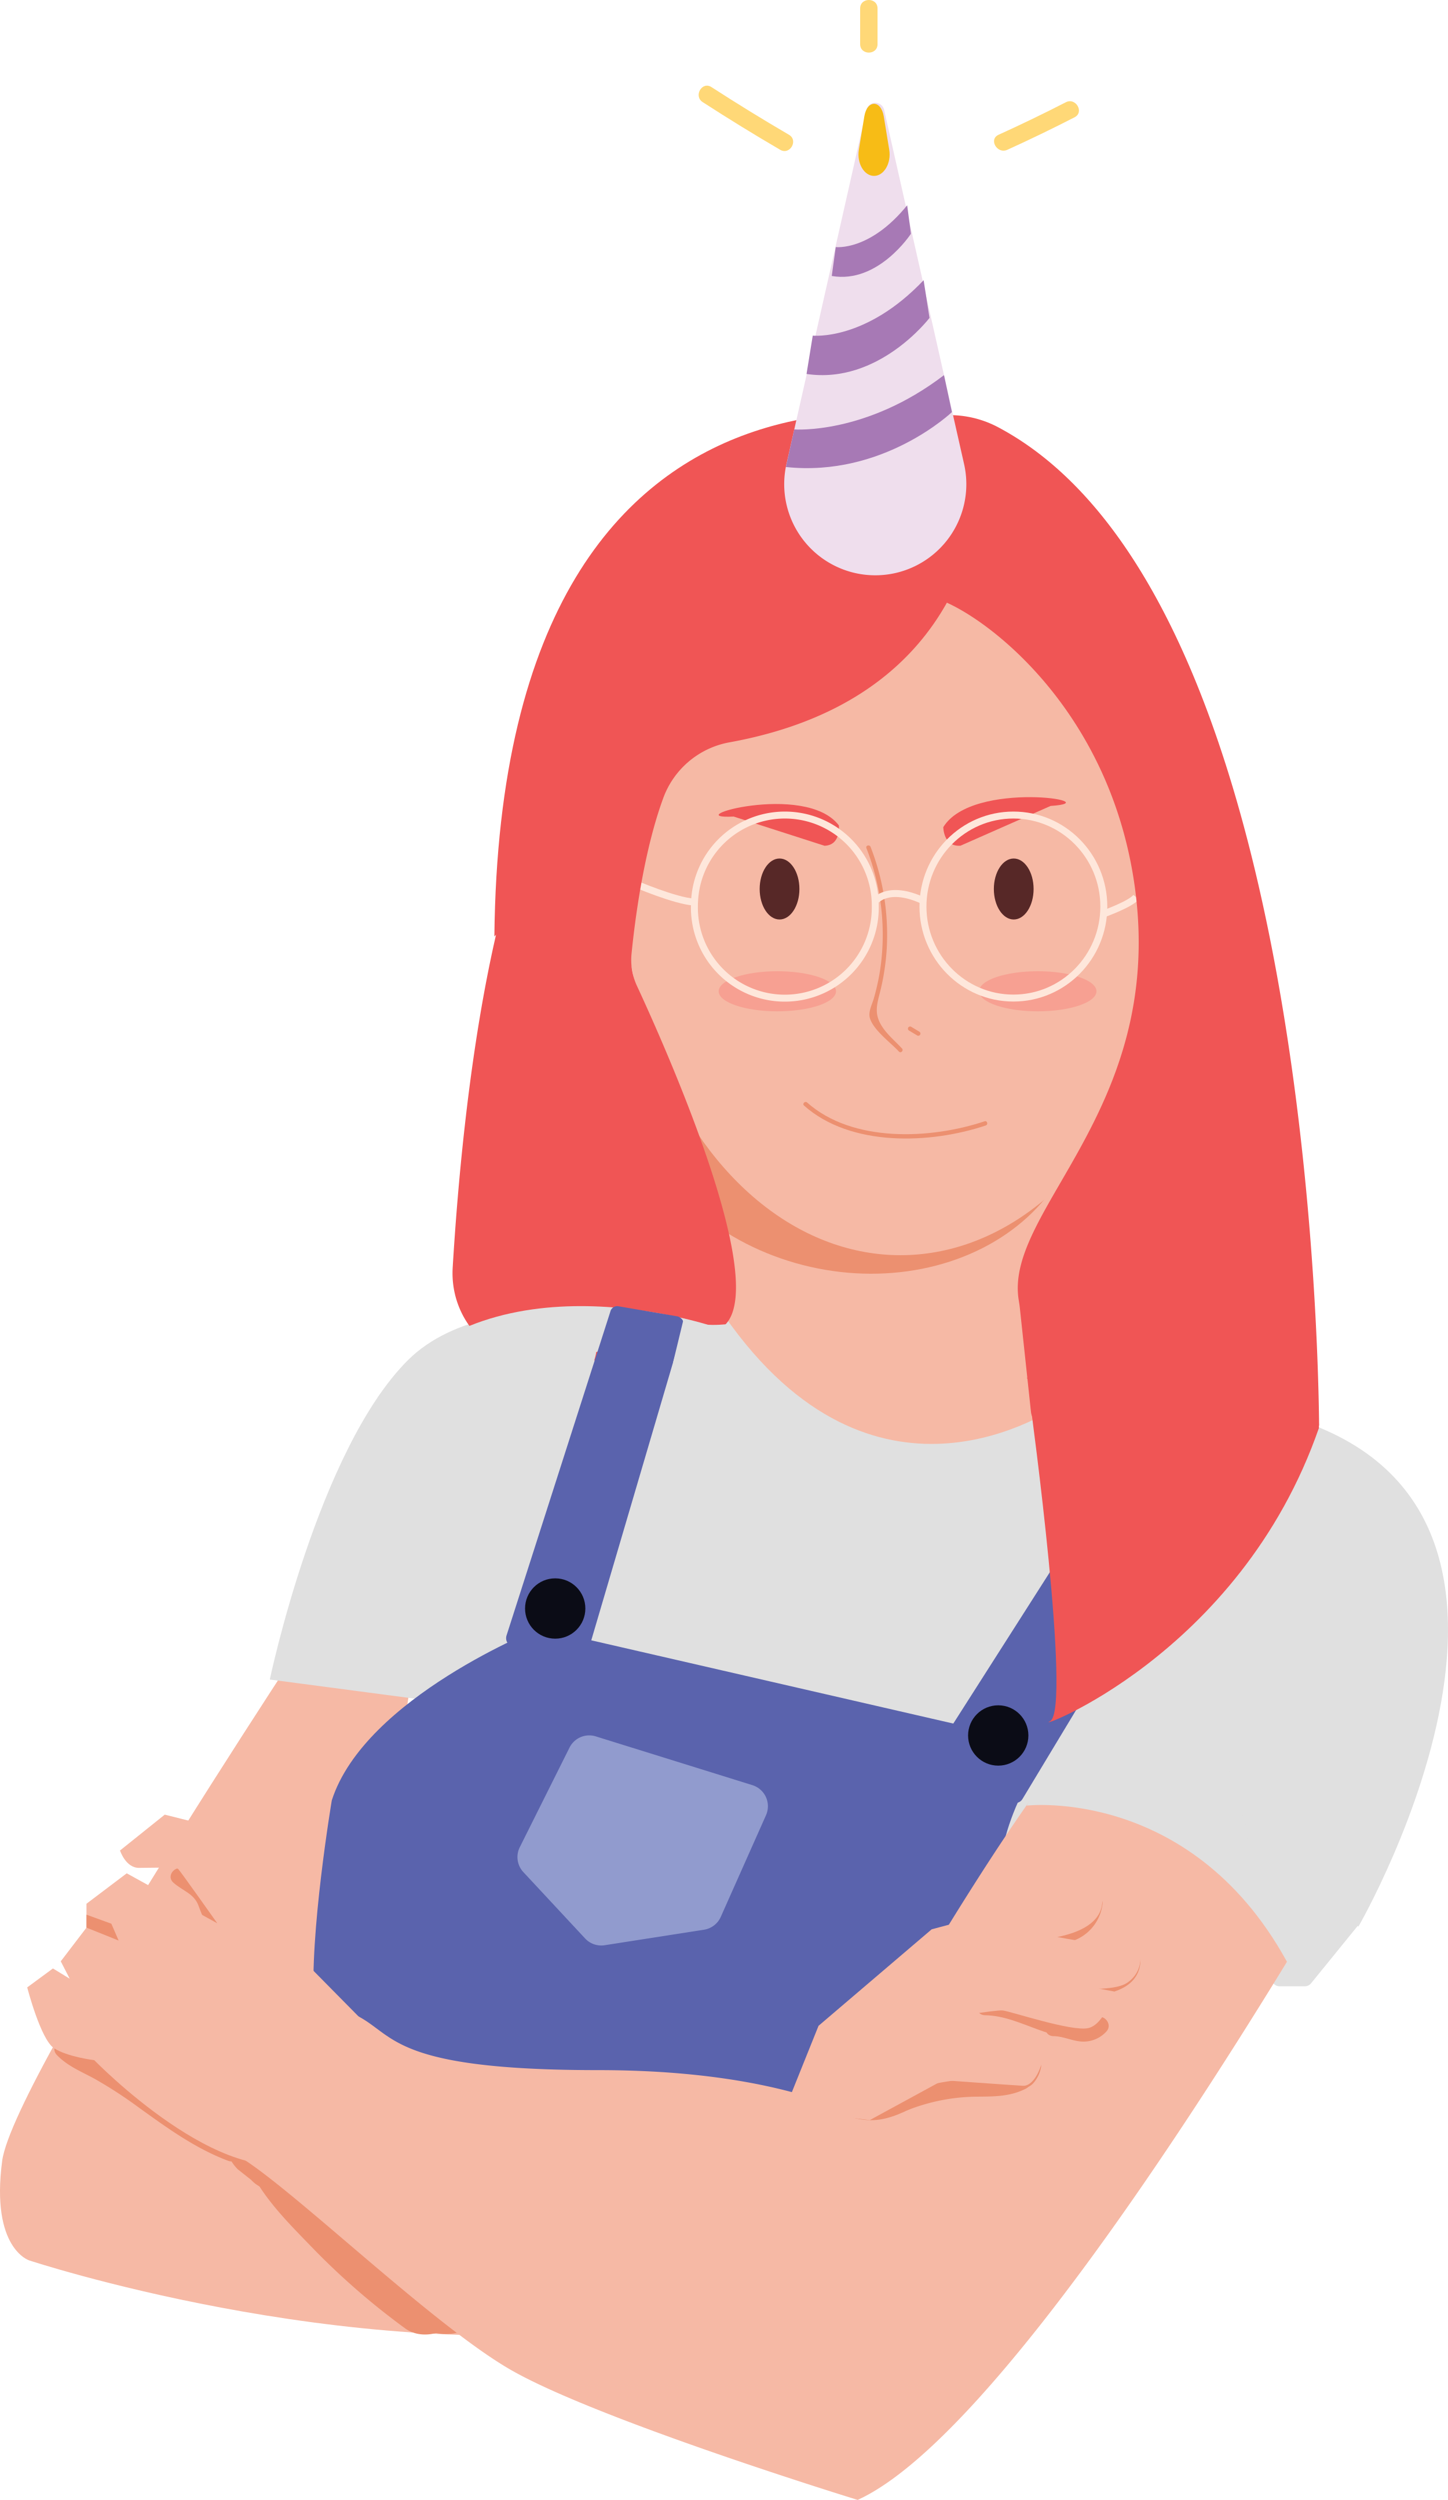 <svg xmlns="http://www.w3.org/2000/svg" width="146.874mm" height="253.437mm" viewBox="0 0 416.335 718.405"><defs><style>.cls-1{fill:#f6b9a5;}.cls-2{fill:#ec9070;}.cls-3{fill:#e0e0e0;}.cls-4{fill:#5a63ad;}.cls-5{fill:#f7a092;}.cls-6{fill:#f05555;}.cls-7{fill:none;stroke:#fee7db;stroke-miterlimit:10;stroke-width:2px;}.cls-8{fill:#572827;}.cls-9{fill:#0b0c16;}.cls-10{fill:#919bce;}.cls-11{fill:#efdeed;}.cls-12{fill:#f7bc16;}.cls-13{fill:#ffd877;}.cls-14{fill:#a779b5;}</style></defs><title>Asset 2me2</title><g id="Layer_2" data-name="Layer 2"><g id="Layer_15" data-name="Layer 15"><path class="cls-1" d="M100.399,451.777S3.948,595.855.622,620.998s7.76,28.571,7.76,28.571,89.799,29.714,171.838,19.429c0,0-68.735-64-78.713-64s8.869-69.714,8.869-69.714l7.76-52.259,29.933-24.396Z"/><path class="cls-2" d="M128.207,657.878a4.454,4.454,0,0,1-3.536-1.631,2.5,2.5,0,0,0-3.536,3.535,9.37,9.37,0,0,0,7.072,3.095c3.216-.024,3.224-5.024,0-5Z"/><path class="cls-2" d="M120.393,659.814Q105.891,642.351,90.47,625.69c-2.19-2.367-5.72,1.176-3.535,3.535q15.42,16.659,29.924,34.124c2.058,2.478,5.578-1.076,3.535-3.535Z"/><path class="cls-2" d="M140.676,648.526c-16.439-16.263-32.174-34.856-54.218-43.446-6.292-2.452-13.719,2.697-15.377,8.73-1.944,7.076,2.415,12.916,8.73,15.377,7.885,3.073,14.515,8.984,20.571,14.729,7.675,7.283,15.094,14.847,22.616,22.287,11.449,11.327,29.137-6.341,17.678-17.678Z"/><path class="cls-2" d="M70.145,618.719c2.879,10.649,12.754,20.029,20.225,27.791a207.529,207.529,0,0,0,26.03,22.537c5.424,4.027,13.958.891,17.102-4.484,3.724-6.367.953-13.066-4.484-17.102a168.745,168.745,0,0,1-19.759-17.382q-4.867-4.962-9.35-10.282c-1.82-2.161-5.194-6.011-5.657-7.723-4.195-15.514-28.318-8.93-24.107,6.646Z"/><path class="cls-2" d="M89.87,608.741l-3.828-3.024a9.369,9.369,0,0,0-4.023-2.585,9.414,9.414,0,0,0-4.816-1.077,9.414,9.414,0,0,0-4.816,1.077,9.369,9.369,0,0,0-4.023,2.585,12.577,12.577,0,0,0-3.661,8.839l.447,3.323a12.488,12.488,0,0,0,3.215,5.516l3.828,3.024a9.369,9.369,0,0,0,4.023,2.585,9.414,9.414,0,0,0,4.816,1.077,9.415,9.415,0,0,0,4.816-1.077,9.369,9.369,0,0,0,4.023-2.585,12.577,12.577,0,0,0,3.661-8.839l-.447-3.323a12.489,12.489,0,0,0-3.215-5.516Z"/><path class="cls-2" d="M128.206,670.732c16.086,0,16.113-25,0-25-16.086,0-16.113,25,0,25Z"/></g><g id="Layer_10" data-name="Layer 10"><rect class="cls-1" x="183.825" y="306.803" width="138.51" height="106.667"/><path class="cls-3" d="M366.778,549.593q1.093-.143,2.193-.211,2.234.029-.085-.12-5.591-1.805-5.868-8.156,2.01-5.939.444-3.053c-1.834,2.252-3.186,5.174-4.711,7.65-3.434,5.575-1.39,13.999,4.484,17.102a12.753,12.753,0,0,0,17.102-4.484c4.003-6.5,9.233-13.173,7.145-21.299-2.365-9.203-11.936-13.424-20.704-12.428-6.475.736-12.826,5.222-12.5,12.5.275,6.139,5.542,13.291,12.5,12.5Z"/><path class="cls-3" d="M353.43,516.29c-4.559.883-9.118,1.921-13.716,2.566h6.646c3.085.473,4.059,4.881,2.559.723a33.804,33.804,0,0,1-1.389-5.084,34.696,34.696,0,0,1-.253-8.918c.727-10.344-14.533-17.135-21.339-8.839-6.505,7.929-13.177,15.923-18.271,24.862a100.431,100.431,0,0,0-6.382,13.997c-.772,2.022-1.454,4.073-2.401,6.021a20.637,20.637,0,0,0-1.636,2.922q-.926,1.298.392-.173,3.94-4.57,10.758,2.098c-7.911-14.01-29.516-1.424-21.587,12.618a17.363,17.363,0,0,0,22.979,6.712c7.354-3.798,10.803-11.255,13.722-18.58,4.94-12.398,11.654-22.501,20.103-32.8l-21.339-8.839c-.688,9.793,1.153,21.194,6.45,29.654,7.287,11.638,20.284,7.31,31.349,5.166,6.631-1.285,10.42-9.229,8.73-15.377-1.905-6.932-8.726-10.019-15.377-8.73Z"/></g><g id="Layer_8" data-name="Layer 8"><path class="cls-1" d="M209.899,331.202s24.381,38.095,4.571,56.381,46.476,51.81,90.667,22.857c0,0-10.667-70.095,10.667-92.952C315.804,317.488,274.661,402.059,209.899,331.202Z"/><path class="cls-3" d="M305.087,403.645c-2.873,1.51-51.735,35.535-94.547-22.361s-3.584-.012-3.584-.012-63.743-16.177-89.639,9.57S77.575,482.648,77.575,482.648l47.29,6.242s-14.376,11.348-15.101,13.626-12.43,70.625-12.43,70.625l134.619,43.016,79.15-86.352,16.584-28.058,62.904,51.887s74.998-129.679-31.028-149.04Z"/><path class="cls-4" d="M155.033,467.941s-50.146,19.82-59.637,49.445c0,0-6.566,39.041-5.062,58.931s165.223,56.201,165.223,56.201l39.126-61.495s-21.592-30.137,7.6-69.242h0l-147.251-33.84"/><path class="cls-1" d="M297.217,340.716a41.48,41.48,0,0,1-12.696,12.691c-4.128,2.582-8.699,4.112-12.19,7.626-2.27,2.285,1.264,5.822,3.535,3.535,4.176-4.204,10.436-5.981,15.132-9.642a47.417,47.417,0,0,0,10.536-11.687c1.762-2.704-2.566-5.213-4.317-2.524Z"/><path class="cls-2" d="M290.662,339.929a39.534,39.534,0,0,1-31.869,9.5c-3.147-.463-4.506,4.354-1.329,4.821a44.947,44.947,0,0,0,36.734-10.786c2.421-2.128-1.126-5.653-3.535-3.535Z"/><ellipse class="cls-2" cx="245.267" cy="309.924" rx="55.507" ry="66.662" transform="translate(-111.304 480.41) rotate(-77.196)"/><path class="cls-3" d="M390.682,553.072l-.402.495-13.313,16.377a2.336,2.336,0,0,1-1.813.859H367.931a2.307,2.307,0,0,1-2.209-3.026l9.233-27.641"/></g><g id="Layer_14" data-name="Layer 14"><path class="cls-1" d="M385.608,521.475A43.856,43.856,0,0,0,374.87,518.61c-.291-.048-.598-.093-.894-.14A71.423,71.423,0,0,0,385.608,521.475Z"/><path class="cls-1" d="M339.215,521.77a97.58,97.58,0,0,0-12.028-3.095c-.476-.092-.957-.163-1.437-.235-.174-.022-.408-.051-.67-.078-1.559-.165-3.118-.319-4.68-.452-4.366-.369-8.764-.712-13.147-.803a10.259,10.259,0,0,1-8.146-3.857c-25.458,35.144-57.216,92.65-57.216,92.65h0c-13.958-5.625-36.142-11.005-69.959-11.005-70.857,0-55.619-14.476-77.714-18.286S53.837,615.467,64.504,617.753s57.143,48.762,82.286,63.238,99.809,37.414,99.809,37.414C285.865,700.514,353.208,592.78,386.004,537.189,369.546,535.119,354.953,526.957,339.215,521.77Z"/></g><g id="Layer_6" data-name="Layer 6"><ellipse class="cls-1" cx="258.906" cy="250.614" rx="79.809" ry="110.095"/><ellipse class="cls-5" cx="223.505" cy="284.865" rx="16.868" ry="5.76"/><ellipse class="cls-5" cx="298.391" cy="284.865" rx="16.868" ry="5.76"/><path class="cls-6" d="M210.953,234.657c-16.895.864,20.594-10.13,30.234,2.532,0,0,.677,5.674-4.105,5.861"/><path class="cls-6" d="M302.077,231.603c17.524-1.143-22.476-7.619-30.857,6.095,0,0,0,5.714,4.952,5.333"/><path class="cls-7" d="M251.661,260.519a26.002,26.002,0,1,1-52,0q0-.863.054-1.712a25.993,25.993,0,0,1,51.946,1.712Z"/><ellipse class="cls-7" cx="291.375" cy="260.519" rx="26" ry="26.298"/><ellipse class="cls-8" cx="291.47" cy="255.474" rx="5.714" ry="8.762"/><ellipse class="cls-8" cx="224.137" cy="255.474" rx="5.714" ry="8.762"/><path class="cls-2" d="M249.107,243.709a68.286,68.286,0,0,1,3.857,35.601,66.58,66.58,0,0,1-1.727,7.64c-.502,1.739-1.69,3.861-1.092,5.729,1.098,3.432,5.932,6.936,8.32,9.512.548.591,1.43-.294.884-.884-1.757-1.895-3.913-3.714-5.396-5.822-2.537-3.605-2.034-6.095-1.048-9.882a67.982,67.982,0,0,0,2.102-13.919,69.614,69.614,0,0,0-4.692-28.307c-.286-.743-1.495-.42-1.205.332Z"/><path class="cls-2" d="M261.36,296.149l2.353,1.413a.625.625,0,0,0,.631-1.079L261.99,295.07a.625.625,0,0,0-.631,1.079Z"/><path class="cls-2" d="M231.182,317.715c13.433,11.936,36.279,11.054,52.247,5.716.759-.254.434-1.462-.332-1.205-15.507,5.184-37.954,6.225-51.03-5.394-.6-.533-1.487.348-.884.884Z"/><path class="cls-7" d="M251.813,258.803s3.684-4.571,13.562,0"/><path class="cls-7" d="M317.285,262.622s7.843-2.803,9.382-4.835"/><path class="cls-7" d="M182.21,253.803s11.954,5.152,17.451,5.433"/></g><g id="Layer_9" data-name="Layer 9"><path class="cls-6" d="M280.664,150.65c-4.959,23.014-21.131,53.693-71.072,62.703a25.003,25.003,0,0,0-18.956,16.173c-5.637,15.44-8.142,35.401-9.053,44.564a17.713,17.713,0,0,0,1.55,9.214c8.045,17.327,37.256,82.818,25.884,96.819-7.727,9.514-34.041,11.321-54.398,11.197-14.163-.087-25.337-12.457-24.46-27.041,2.724-45.315,11.901-136.178,42.09-157.699,34.782-24.796,37.653-84.159,83.109-86.912C271.624,118.683,284.2,134.241,280.664,150.65Z"/><path class="cls-6" d="M142.145,269.115C144.044,79.018,286.301,122.769,286.301,122.769"/><path class="cls-6" d="M273.704,118.422s.197,35.937-5.753,48.242a4.099,4.099,0,0,0,2.217,5.673c13.852,5.099,49.49,32.093,56.222,83.326,8.316,63.287-37.404,91.993-33.524,117.68.124.818.267,1.633.355,2.455l3.21,29.951a4.141,4.141,0,0,0,3.882,3.707l74.613,4.008a4.138,4.138,0,0,0,4.345-4.196c-.346-33.017-5.965-240.675-92.276-286.488a29.773,29.773,0,0,0-19.759-2.918c-22.116,4.401-75.369,21.898-101.19,89.956"/><path class="cls-3" d="M205.689,381.374s-66.063-22.802-97.143,20.262"/><path class="cls-4" d="M146.99,473.054l18.506,6.597a1.993,1.993,0,0,0,2.52-1.514L196.479,381.47a2.443,2.443,0,0,0-1.635-3.17l-17.145-2.933a2.028,2.028,0,0,0-2.203,1.531L145.672,469.9A2.522,2.522,0,0,0,146.99,473.054Z"/><circle class="cls-9" cx="159.635" cy="462.24" r="8.669"/><path class="cls-4" d="M270.895,505.252l19.814,12.554a2.408,2.408,0,0,0,3.349-.946L353.343,418.59a2.747,2.747,0,0,0-1.053-3.958l-19.214-8.13a2.435,2.435,0,0,0-2.983,1.055l-59.886,93.845A2.804,2.804,0,0,0,270.895,505.252Z"/><path class="cls-10" d="M171.311,498.988l45.023,14.015a6.345,6.345,0,0,1,3.911,8.638L207.24,550.855a6.345,6.345,0,0,1-4.818,3.689l-28.57,4.46a6.345,6.345,0,0,1-5.622-1.946l-17.749-19.066a6.345,6.345,0,0,1-1.032-7.159l14.299-28.622A6.345,6.345,0,0,1,171.311,498.988Z"/><circle class="cls-9" cx="287.018" cy="498.726" r="8.669"/><path class="cls-11" d="M249.11,31.587a2.615,2.615,0,0,1,5.101,0l13.827,61.222L277.2,133.374a26.183,26.183,0,0,1-25.539,31.951h0a26.183,26.183,0,0,1-25.539-31.951l9.162-40.565Z"/><path class="cls-12" d="M248.508,33.473c.796-4.853,4.805-4.853,5.601,0h0l1.567,9.552c.632,3.856-1.496,7.524-4.367,7.524h0c-2.87,0-4.999-3.668-4.367-7.524l1.567-9.552Z"/><path class="cls-13" d="M289.628,43.048q9.783-4.438,19.338-9.342c2.864-1.47.337-5.786-2.524-4.317q-9.557,4.906-19.338,9.342c-2.926,1.327-.387,5.638,2.524,4.317Z"/><path class="cls-13" d="M252.313,12.701V2.415c0-3.217-5-3.223-5,0V12.701c0,3.217,5,3.223,5,0Z"/><path class="cls-13" d="M226.848,38.73q-11.303-6.599-22.291-13.704c-2.71-1.752-5.219,2.574-2.524,4.317q10.99,7.107,22.291,13.704c2.784,1.626,5.304-2.694,2.524-4.317Z"/><path class="cls-3" d="M154.874,391.938l8.98.105-.665-4.911a34.153,34.153,0,0,1-11.464,1.759v5A47.069,47.069,0,0,0,168.482,391.1c3.003-1.085,1.708-5.918-1.329-4.821a43.085,43.085,0,0,1-15.428,2.613c-3.219-.044-3.219,4.946,0,5a38.434,38.434,0,0,0,12.793-1.938c2.631-.869,2.237-4.877-.665-4.911l-8.98-.105c-3.218-.038-3.22,4.962,0,5Z"/><path class="cls-3" d="M338.001,459.651S306.864,497.844,295.183,518.88c0,0,48.511-5.681,75.965,46.971"/><path class="cls-3" d="M166.591,386.227a8.362,8.362,0,0,1-.649,3.646,2.578,2.578,0,0,0,.897,3.421,2.519,2.519,0,0,0,3.421-.897,14.108,14.108,0,0,0,1.332-6.17c-.074-3.212-5.074-3.224-5,0Z"/><path class="cls-3" d="M382.44,518.303a87.448,87.448,0,0,0-1.657,11.998l4.911-.665c-1.515-7.427-3.203-14.685-6.348-21.614-.922-2.031-4.035-1.331-4.569.597a115.242,115.242,0,0,0-3.506,18.604c-.3,2.807,4.293,3.387,4.911.665a20.744,20.744,0,0,0-.566-11.814l-4.569,1.926a52.146,52.146,0,0,0,6.506,10.619c1.501,1.926,4.054.087,4.268-1.768a38.226,38.226,0,0,0-1.358-15.428c-.849-2.887-4.576-2.005-4.911.665-.802,6.399,1.304,12.184,3.359,18.152,2.216,6.435,4.025,12.991,5.813,19.556.776,2.851,4.674,2.048,4.911-.665a61.494,61.494,0,0,0-2.019-21.863,2.521,2.521,0,0,0-4.821,0,236.351,236.351,0,0,0-5.562,23.383h4.821l-3.098-14.938c-.482-2.325-4.433-2.446-4.821,0l-1.737,10.948,4.911.665a47.754,47.754,0,0,1,3.091-17.436h-4.821c3.23,11.147-.554,20.508-5.933,30.203-1.562,2.816,2.754,5.341,4.317,2.524,6.052-10.909,10.054-21.572,6.437-34.056a2.523,2.523,0,0,0-4.821,0,51.491,51.491,0,0,0-3.269,18.765c.026,2.708,4.455,3.536,4.911.665l1.737-10.948h-4.821l3.098,14.938c.489,2.356,4.375,2.415,4.821,0a236.394,236.394,0,0,1,5.562-23.383H382.793a57.49,57.49,0,0,1,1.841,20.534l4.911-.665c-1.625-5.965-3.249-11.936-5.213-17.8-2.054-6.132-4.608-11.971-3.78-18.578l-4.911.665a34.388,34.388,0,0,1,1.18,14.099l4.268-1.768a46.974,46.974,0,0,1-5.724-9.607c-1.164-2.567-5.487-.746-4.569,1.926a15.569,15.569,0,0,1,.566,9.156l4.911.665a107.147,107.147,0,0,1,3.328-17.275l-4.569.597c2.952,6.506,4.423,13.455,5.843,20.419.592,2.903,4.727,2.007,4.911-.665a77.864,77.864,0,0,1,1.478-10.669c.657-3.139-4.162-4.482-4.821-1.329Z"/><path class="cls-3" d="M374.27,562.488a96.605,96.605,0,0,0-.231-32.992c-.527-2.939-4.704-1.97-4.911.665a130.868,130.868,0,0,0-.249,16.594,2.502,2.502,0,0,0,5,0,29.246,29.246,0,0,0-4.662-17.028,2.547,2.547,0,0,0-3.926-.506c-3.466,2.799-2.979,9.036-3.063,13.029h5a50.815,50.815,0,0,0-3.908-14.948c-1.071-2.5-4.49-.921-4.659,1.262a30.323,30.323,0,0,0,1.941,13.425,2.513,2.513,0,0,0,4.911-.665c.173-1.965.319-3.925.437-5.893l-4.659,1.262a150.441,150.441,0,0,1,8.727,15.385c1.093,2.136,4.89,1.215,4.659-1.262a63.488,63.488,0,0,0-4.859-19.164c-1.013-2.388-4.654-1.031-4.659,1.262a109.565,109.565,0,0,0,1.786,19.817c.506,2.8,4.958,2.111,4.911-.665a16.498,16.498,0,0,0-2.93-9.401c-1.06-1.554-4.239-1.727-4.569.597a25.008,25.008,0,0,0,.254,9.026c.596,2.836,4.828,2.074,4.911-.665a16.473,16.473,0,0,0-1.084-6.637c-1.12-2.975-5.928-1.715-4.821,1.329l4.667,12.837c1.091,3,5.925,1.705,4.821-1.329l-4.667-12.837-4.821,1.329a13.113,13.113,0,0,1,.905,5.308l4.911-.665a17.116,17.116,0,0,1-.254-6.368l-4.569.597a11.606,11.606,0,0,1,2.247,6.877l4.911-.665a102.195,102.195,0,0,1-1.607-18.488l-4.659,1.262a55.475,55.475,0,0,1,4.176,16.641l4.659-1.262a150.464,150.464,0,0,0-8.727-15.385A2.522,2.522,0,0,0,360.95,535.43c-.118,1.969-.263,3.929-.437,5.893l4.911-.665a26.882,26.882,0,0,1-1.762-12.096l-4.659,1.262a42.519,42.519,0,0,1,3.225,12.425c.331,3.135,4.931,3.288,5,0,.047-2.214-.342-7.926,1.599-9.493l-3.926-.506A24.498,24.498,0,0,1,368.88,546.755h5a130.846,130.846,0,0,1,.249-16.594l-4.911.665a89.125,89.125,0,0,1,.231,30.334c-.517,3.148,4.3,4.502,4.821,1.329Z"/></g><g id="Layer_16" data-name="Layer 16"><path class="cls-3" d="M209.899,380.417s-8.918,1.38-13.306-1.545l-3.04,12.538,14.844,8.346,1.503-11.067Z"/><path class="cls-6" d="M379.272,409.285s-21.87,60.481-67.516,78.238c0,0-.071-74.815-16.573-91.577Z"/><path class="cls-6" d="M296.396,404.517s11.796,86.831,5.524,90.095,54.514-18.339,77.352-84.408Z"/></g><g id="Layer_19" data-name="Layer 19"><path class="cls-2" d="M305.748,560.798a27.625,27.625,0,0,1-8.435,5.233c-2.966,1.155-1.676,5.992,1.329,4.821a34.326,34.326,0,0,0,10.642-6.519c2.397-2.157-1.148-5.684-3.535-3.535Z"/><path class="cls-2" d="M306.403,561.475a19.868,19.868,0,0,1-10.013,6.835c-3.078.911-1.768,5.739,1.329,4.821a24.379,24.379,0,0,0,12.22-8.121c1.99-2.489-1.526-6.05-3.535-3.536Z"/><path class="cls-2" d="M322.897,563.934c-.386,4.625-9.192,4.699-12.413,4.696-3.217-.004-3.222,4.997,0,5,6.753.007,16.713-1.313,17.413-9.696.268-3.206-4.734-3.189-5,0Z"/><path class="cls-2" d="M312.119,546.237c-.555,3.961-3.331,6.999-7.448,7.225-3.2.175-3.22,5.177,0,5a12.827,12.827,0,0,0,12.27-10.896,2.59,2.59,0,0,0-1.746-3.075,2.515,2.515,0,0,0-3.075,1.746Z"/><path class="cls-2" d="M312.379,579.933c-9.975,2.869-19.172-5.662-29.163-5.812-3.219-.048-3.22,4.952,0,5,10.73.161,19.423,8.817,30.492,5.633,3.087-.888,1.774-5.714-1.329-4.821Z"/><path class="cls-2" d="M314.522,580.325c-2.947,3.04-7.98-.165-11.611-.191-3.218-.024-3.221,4.976,0,5,2.845.021,5.449,1.447,8.295,1.559a8.893,8.893,0,0,0,6.852-2.832c2.241-2.311-1.291-5.851-3.535-3.535Z"/><path class="cls-2" d="M292.464,592.125q-9.414-.697-18.847-1.044c-3.218-.118-3.213,4.882,0,5q9.434.346,18.847,1.044c3.21.238,3.195-4.763,0-5Z"/><path class="cls-2" d="M263.918,599.22c-3.415,1.846-7.087,3.978-10.909,4.797-4.199.899-8.09-.641-11.94-2.128-3.004-1.16-4.304,3.672-1.329,4.821,4.261,1.646,8.538,3.085,13.155,2.399,4.77-.709,9.372-3.314,13.548-5.572,2.831-1.531.31-5.849-2.524-4.317Z"/><path class="cls-2" d="M292.449,595.897c-5.148,2.62-11.401,1.341-16.968,1.874a59.447,59.447,0,0,0-15.692,3.743c-2.974,1.14-1.683,5.976,1.329,4.821a55.593,55.593,0,0,1,19.702-3.814c5.002-.036,9.602.009,14.153-2.307,2.869-1.46.341-5.775-2.524-4.317Z"/><path class="cls-2" d="M291.934,600.08a5.186,5.186,0,0,0,5.073-1.331,9.347,9.347,0,0,0,2.238-4.332,2.501,2.501,0,1,0-4.821-1.329c-.116.394-.234.787-.372,1.174q-.093.239-.002.035l-.117.244a3.637,3.637,0,0,0-.233.433c.067-.091-.185.199-.228.238q-.187.174.003-.001l-.221.126c.274-.048-.011.004-.109.004.188,0,.568.06.12-.083a2.501,2.501,0,0,0-1.329,4.821Z"/><path class="cls-2" d="M16.344,590.548c3.095,3.226,7.102,4.785,10.955,6.896a127.309,127.309,0,0,1,12.88,8.401c8.081,5.795,16.029,11.581,25.41,15.105,3.016,1.133,4.319-3.698,1.329-4.821-8.927-3.354-16.533-9.092-24.216-14.601-3.511-2.518-7.05-5.01-10.774-7.205-4.008-2.362-8.78-3.902-12.049-7.31-2.232-2.326-5.764,1.212-3.535,3.535Z"/><path class="cls-2" d="M64.347,553.913a11.03,11.03,0,0,1-6.171-2.86c-2.344-2.202-5.886,1.327-3.535,3.535a15.491,15.491,0,0,0,8.377,4.146,2.584,2.584,0,0,0,3.075-1.746,2.518,2.518,0,0,0-1.746-3.075Z"/><path class="cls-2" d="M65.464,552.79c-2.776-2.906-2.913-6.544-4.99-9.746-1.727-2.662-4.836-3.525-7.092-5.565-2.382-2.153-5.929,1.372-3.535,3.535,2.522,2.28,5.929,3.142,7.183,6.513,1.25,3.36,2.366,6.147,4.899,8.798,2.227,2.331,5.76-1.208,3.535-3.536Z"/><path class="cls-14" d="M228.372,123.408s20.557,1.585,43.053-15.605l2.279,10.619s-19.708,18.798-47.746,15.78Z"/><path class="cls-14" d="M233.685,96.45s15.223,1.618,31.881-15.928l1.688,10.839s-14.594,19.187-35.356,16.106Z"/><path class="cls-14" d="M240.301,71.003s9.804,1.22,20.532-12.009l1.087,8.172S252.521,81.632,239.149,79.31Z"/></g><g id="Layer_17" data-name="Layer 17"><path class="cls-1" d="M308.401,570.087l11.92,2.205s-2.655,9.524-7.481,10.54-22.311-4.853-24.514-5.079-17.39,2.413-17.39,2.413l-28.952,12.571,23.819-31.363Z"/><path class="cls-1" d="M265.824,585.402l17.164-2.037s12.47,4.274,15.676,4.274.003,12.022-4.54,11.755-22.977-1.603-22.977-1.603l-21.105,11.488L225.73,606.073l9.618-23.91,32.536-27.735,47.878-12.739s6.679,11.221-11.755,14.961c0,0,18.41,3.473,21.227,2.404s4.687,6.859-1.19,10.776-29.92,0-29.92,0l-20.555,7.123"/><path class="cls-1" d="M107.486,583.923l-30.22-30.599L65.371,526.003l-18.003-4.527-12.86,10.304s1.607,4.996,5.465,4.996,10.609-.312,11.252.312,11.252,15.612,11.252,15.612l-26.04-14.363-11.574,8.743v6.869l-7.394,9.679,2.572,4.996L15.219,565.68l-7.394,5.441s3.858,14.988,7.716,17.485S27.114,592.041,27.114,592.041s37.293,38.405,60.44,28.414c0,0,18.646-38.093,19.932-38.093"/><polygon class="cls-2" points="24.864 553.948 24.864 550.229 32.015 552.821 34.11 557.66 24.864 553.948"/></g></g></svg>
